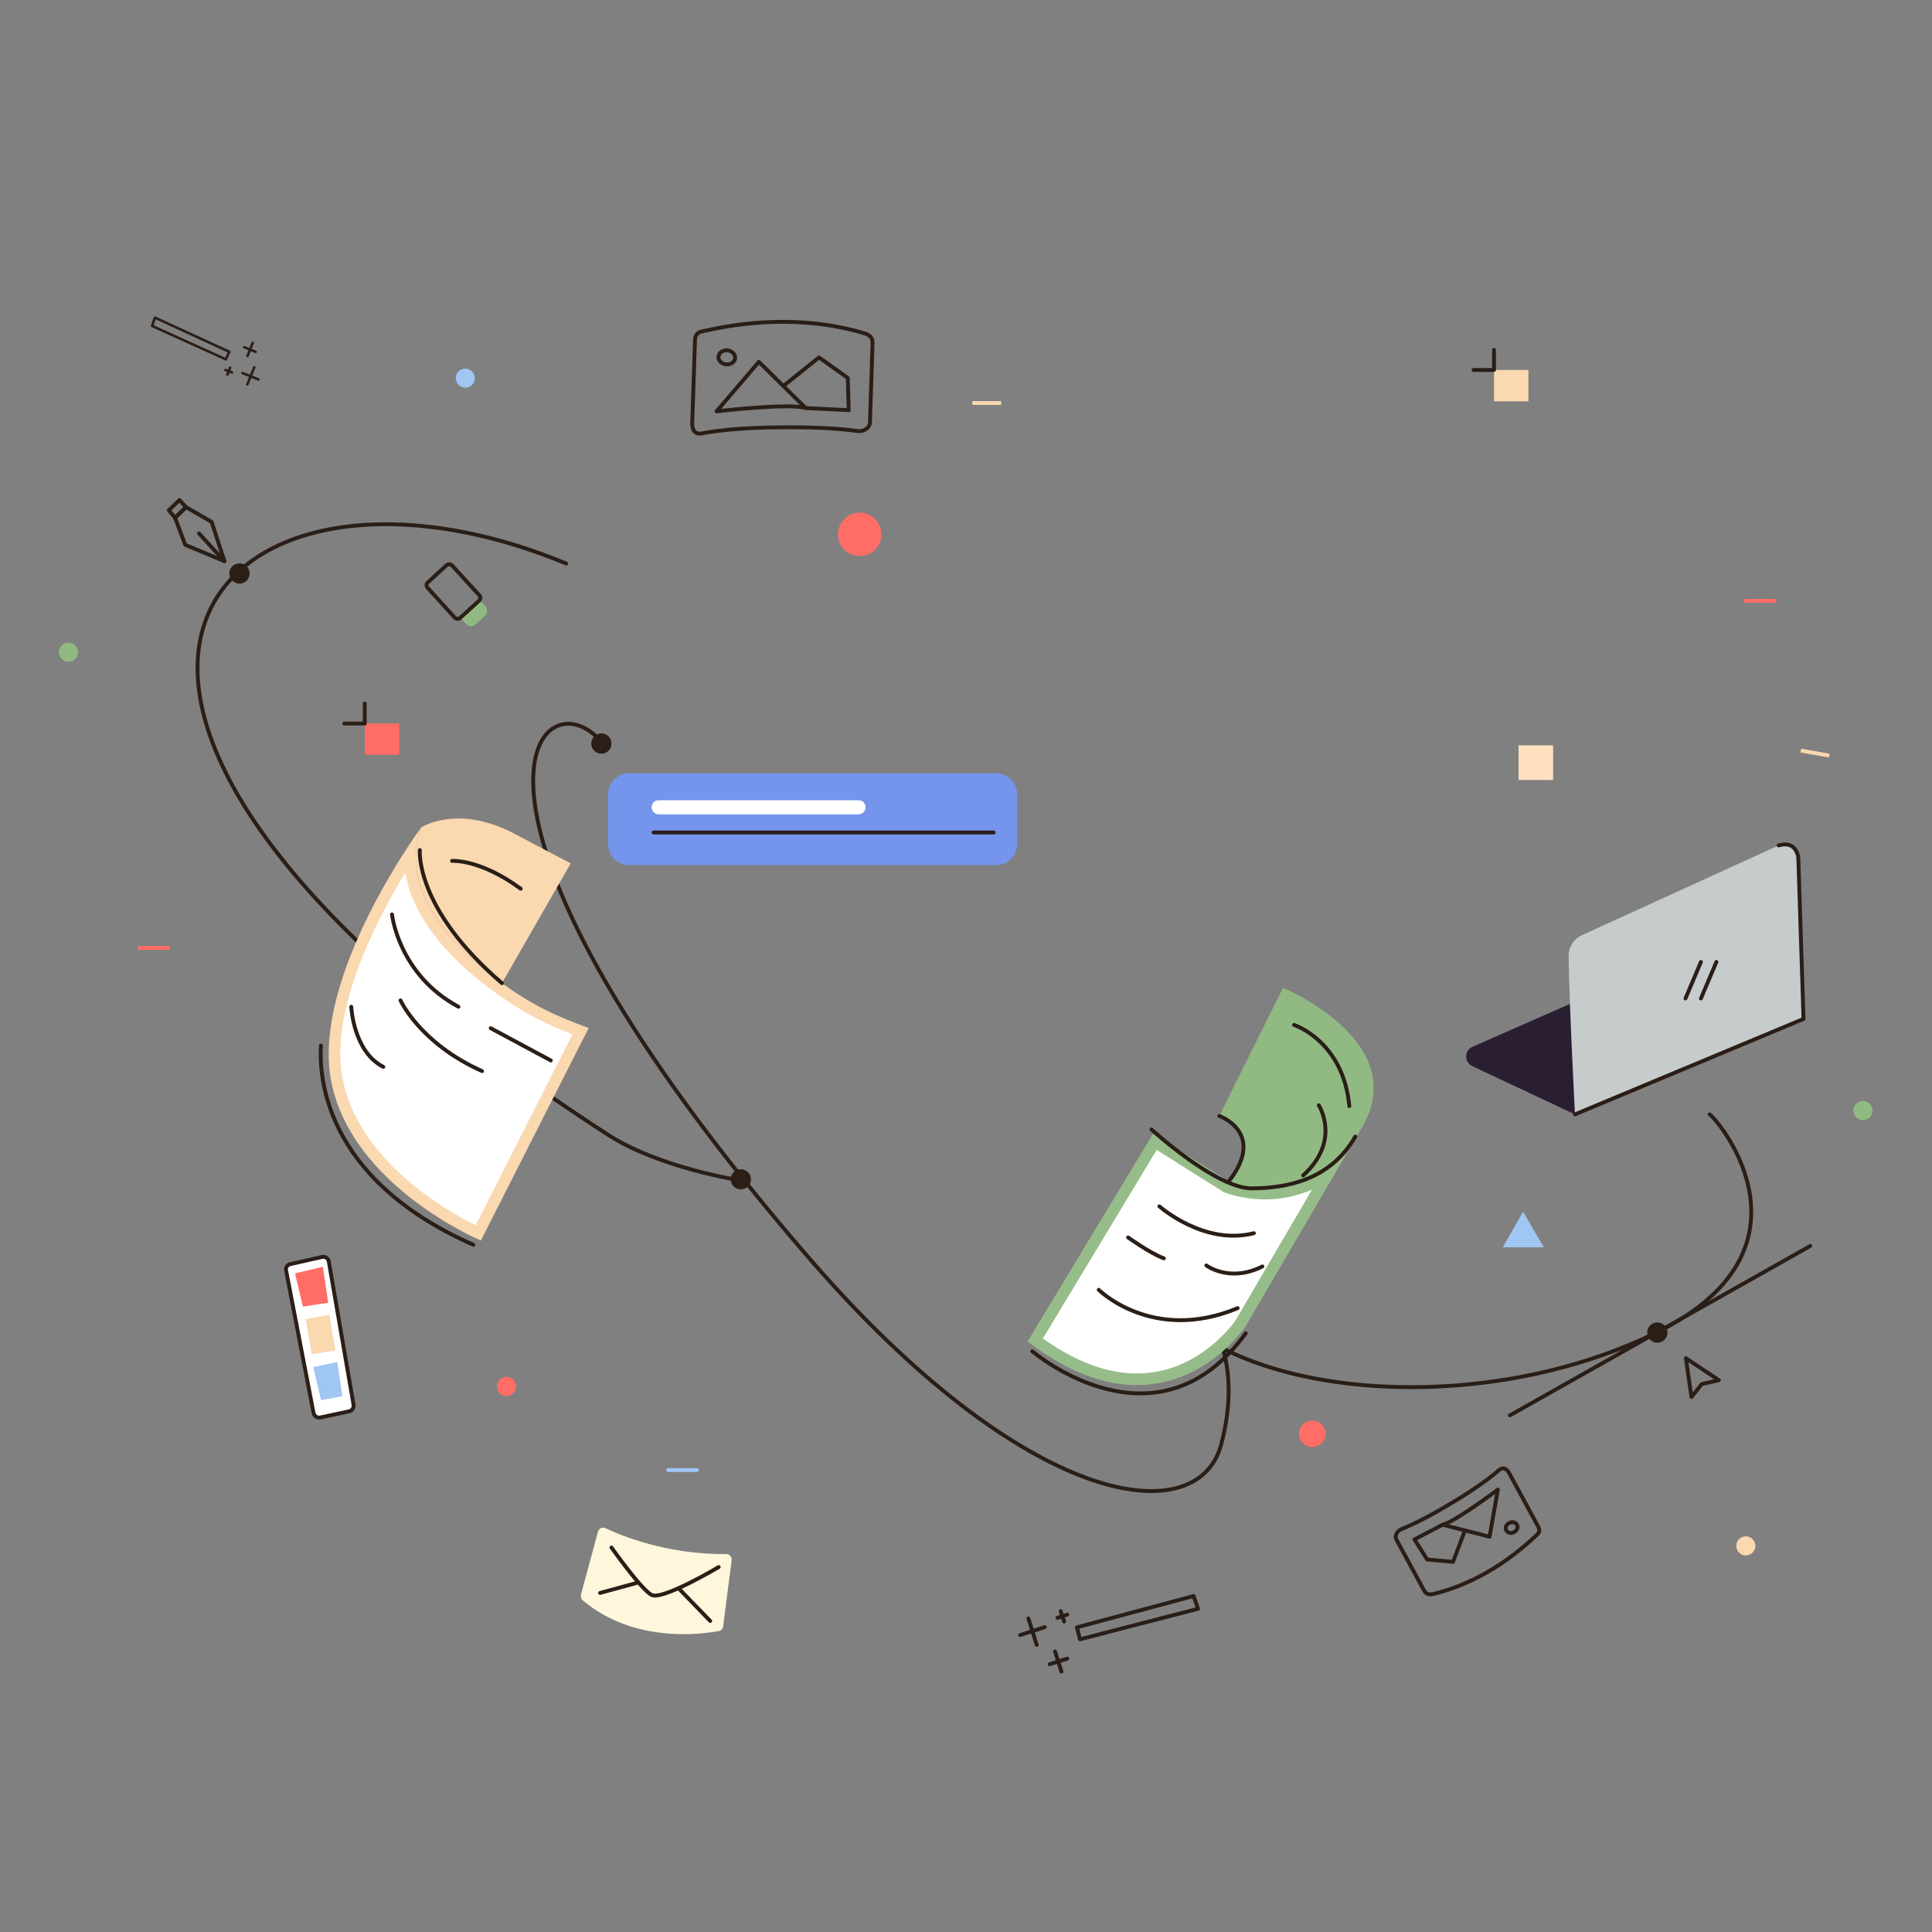 <svg version="1.2" xmlns="http://www.w3.org/2000/svg" viewBox="0 0 1000 1000" width="1000" height="1000">
	<rect x="0" y="0" width="1000" height="1000" fill="#808080" stroke="none"/>
	<title>da-hero-image-front</title>
	<style>
		.s0 { fill: #2a1e17 } 
		.s1 { fill: #f9865f } 
		.s2 { fill: none;stroke: #2a1e17;stroke-linecap: round;stroke-linejoin: round;stroke-width: 2 } 
		.s3 { fill: #ff6d66 } 
		.s4 { fill: #a0c6f4 } 
		.s5 { fill: #fad8b0 } 
		.s6 { fill: #2a1e33 } 
		.s7 { fill: #c6cbcb } 
		.s8 { fill: #fff7dc } 
		.s9 { fill: #ffe1c0 } 
		.s10 { fill: #7595ec } 
		.s11 { fill: #ffffff } 
		.s12 { fill: #91ba83 } 
		.s13 { fill: #ffffff;stroke: #2a1e17;stroke-linecap: round;stroke-linejoin: round;stroke-width: 2 } 
		.s14 { fill: none;stroke: #2a1e17;stroke-linecap: round;stroke-linejoin: round;stroke-width: 1.3 } 
		.s15 { fill: #96bd89 } 
		.s16 { fill: none;stroke: #ff6d66;stroke-linecap: round;stroke-linejoin: round;stroke-width: 2 } 
		.s17 { fill: none;stroke: #fad8b0;stroke-width: 2 } 
		.s18 { fill: none;stroke: #a0c6f4;stroke-linecap: round;stroke-linejoin: round;stroke-width: 2 } 
	</style>
	<g id="OBJECTS">
		<g id="&lt;Clip Group&gt;">
			<path id="&lt;Path&gt;" class="s0" d=""/>
			<path id="&lt;Path&gt;" class="s1" d=""/>
			<path id="&lt;Path&gt;" class="s0" d="m388.7 610.4c0 2.9-2.4 5.2-5.3 5.2-2.9 0-5.2-2.3-5.2-5.2 0-2.9 2.3-5.2 5.2-5.2 2.9 0 5.3 2.3 5.3 5.2z"/>
			<g id="&lt;Group&gt;">
				<path id="&lt;Path&gt;" class="s2" d="m875.5 723.1l-2.9-20.1 17.1 11.4-8.9 2z"/>
				<path id="&lt;Path&gt;" class="s2" d="m884.9 576.8c5.5 3.9 59.8 70.5-28.5 113.4-89.5 43.4-209.5 33.6-251.7-13-29-32 49-11.4 27.4 70.4-12 45.6-100.9 33.8-214-97.2-196.1-227-142.5-298.4-110.1-269.8"/>
				<path id="&lt;Path&gt;" class="s0" d="m863.1 689.7c0 2.9-2.4 5.3-5.3 5.3-2.9 0-5.2-2.4-5.2-5.3 0-2.9 2.3-5.2 5.2-5.2 2.9 0 5.3 2.3 5.3 5.2z"/>
				<path id="&lt;Path&gt;" class="s2" d="m781.5 732.6l155.5-87.7"/>
				<path id="&lt;Path&gt;" class="s0" d="m316.5 384.9c0 2.9-2.3 5.2-5.2 5.2-2.9 0-5.3-2.3-5.3-5.2 0-2.9 2.4-5.3 5.3-5.3 2.9 0 5.2 2.4 5.2 5.3z"/>
			</g>
			<path id="&lt;Path&gt;" class="s3" d="m456.2 276.6c0 6.2-5 11.2-11.2 11.2-6.2 0-11.3-5-11.3-11.2 0-6.2 5.1-11.3 11.3-11.3 6.2 0 11.2 5.1 11.2 11.3z"/>
			<g id="&lt;Group&gt;">
				<path id="&lt;Path&gt;" class="s4" d="m245.8 195.7c0 2.7-2.3 5-5 5-2.7 0-4.9-2.3-4.9-5 0-2.7 2.2-4.9 4.9-4.9 2.7 0 5 2.2 5 4.9z"/>
			</g>
			<path id="&lt;Path&gt;" class="s5" d="m908.6 800.2c0 2.7-2.3 4.9-5 4.9-2.7 0-4.9-2.2-4.9-4.9 0-2.8 2.2-5 4.9-5 2.7 0 5 2.2 5 5z"/>
			<g id="&lt;Group&gt;">
				<path id="&lt;Path&gt;" class="s6" d="m815.2 576.8l-53.2-25c-4.2-2-4.2-8.1 0.2-10l98.9-43.5c1.4-0.7 3-0.7 4.4-0.1l68 29.2z"/>
				<path id="&lt;Path&gt;" class="s7" d="m818.9 484l101.7-46.4c4.7-2.1 10 1.2 10.2 6.3l2.7 83.5-118.3 49.4c0 0-3.1-60-3.3-82 0-4.7 2.7-8.9 7-10.8z"/>
				<path id="&lt;Path&gt;" class="s2" d="m920.6 437.6c9.4-2.8 10.2 6.3 10.2 6.3l2.7 83.5-118.3 49.4"/>
				<path id="&lt;Path&gt;" class="s2" d="m872.4 516.8l8-18.9"/>
				<path id="&lt;Path&gt;" class="s2" d="m880.4 516.8l8-18.9"/>
			</g>
			<path id="&lt;Path&gt;" class="s3" d="m267.1 717.6c0 2.8-2.2 5-5 5-2.7 0-4.9-2.2-4.9-5 0-2.7 2.2-4.9 4.9-4.9 2.8 0 5 2.2 5 4.9z"/>
			<path id="&lt;Path&gt;" class="s3" d="m686.1 742.1c0 3.8-3.1 6.9-6.9 6.9-3.8 0-6.9-3.1-6.9-6.9 0-3.8 3.1-6.8 6.9-6.8 3.8 0 6.9 3 6.9 6.8z"/>
			<g id="&lt;Group&gt;">
				<path id="&lt;Path&gt;" class="s8" d="m313.4 791c8 3.8 31.5 13.6 62.5 13.4 1.7 0 3 1.5 2.8 3.1l-4.4 34.3c-0.1 1.2-1 2.2-2.2 2.4-8.8 1.7-44.1 6.5-70.5-15.9-0.8-0.7-1.1-1.8-0.9-2.9l8.8-32.6c0.4-1.7 2.3-2.6 3.9-1.8z"/>
				<path id="&lt;Path&gt;" class="s2" d="m372 811.1c0 0-29.4 17.5-34.8 14.4-5.5-3-20.7-24.5-20.7-24.5"/>
				<path id="&lt;Path&gt;" class="s2" d="m351.6 822.5l16 16.5"/>
				<path id="&lt;Path&gt;" class="s2" d="m329.3 819.4l-18.7 5.1"/>
			</g>
			<path id="&lt;Path&gt;" class="s9" d="m803.9 403.7h-17.9v-17.9h17.9z"/>
			<g id="&lt;Group&gt;">
				<path id="&lt;Path&gt;" class="s4" d="m788.4 627.2l5.3 9.2 5.4 9.2h-10.7-10.6l5.3-9.2z"/>
			</g>
			<g id="&lt;Group&gt;">
				<path id="&lt;Path&gt;" class="s2" d="m358.3 219l1.4-41.8c-0.2-3.9 1.4-5.2 3.8-5.7 11.4-2.5 45.9-10.2 83.5 0.9 4.9 1.4 4.7 4 4.6 6.3l-1.3 39.9c-0.1 2.9-3.2 5-6.6 4.5-11-1.6-25.9-2.1-41-1.9-15.7 0.1-29.6 1.3-39.4 3.1-3.7 0.8-5.1-2-5-5.3z"/>
				<path id="&lt;Path&gt;" class="s2" d="m370.9 212.9l21.9-25.6 24.2 23.9c-8.3-2.7-46.1 1.7-46.1 1.7z"/>
				<path id="&lt;Path&gt;" class="s2" d="m406.2 199.2l17.7-14.2 14.9 10.6 0.5 16.7-22.3-1.1"/>
				<path id="&lt;Path&gt;" class="s2" d="m380.5 184.8c0.2 2-1.5 3.7-3.9 3.8-2.4 0.2-4.5-1.4-4.7-3.4-0.2-2 1.5-3.7 3.9-3.9 2.3-0.1 4.4 1.4 4.7 3.5z"/>
			</g>
			<g id="&lt;Group&gt;">
				<path id="&lt;Path&gt;" class="s2" d="m781.1 762.4l14.7 27.1c1.5 2.4 1 3.8-0.4 5-6.3 5.9-25.3 23.6-53.3 30.5-3.6 0.9-4.5-0.8-5.3-2.3l-14-25.8c-1-1.9 0.2-4.4 2.5-5.4 7.6-3 17.2-8.2 26.8-14 9.9-5.9 18.3-11.8 23.8-16.6 2.1-1.8 4-0.6 5.2 1.5z"/>
				<path id="&lt;Path&gt;" class="s2" d="m775.3 771l-4.3 24.4-24.3-6.2c6.3-1.4 28.6-18.2 28.6-18.2z"/>
				<path id="&lt;Path&gt;" class="s2" d="m758 792.8l-5.9 15.6-13.4-1.2-6.6-10.4 14.6-7.6"/>
				<path id="&lt;Path&gt;" class="s2" d="m779.8 792.4c-0.9-1.2-0.5-2.9 1-3.9 1.4-0.9 3.3-0.8 4.2 0.4 0.9 1.2 0.5 3-1 3.9-1.4 1-3.3 0.8-4.2-0.4z"/>
			</g>
			<g id="behind">
			</g>
			<g id="&lt;Group&gt;">
				<path id="&lt;Path&gt;" class="s10" d="m515.6 447.8h-189.9c-6.1 0-11-4.9-11-10.9v-25.7c0-6.1 4.9-11 11-11h189.9c6 0 10.9 4.9 10.9 11v25.7c0 6-4.9 10.9-10.9 10.9z"/>
				<path id="&lt;Path&gt;" class="s11" d="m444.4 421.5h-103.5c-2 0-3.6-1.7-3.6-3.7 0-2 1.6-3.6 3.6-3.6h103.5c2 0 3.6 1.6 3.6 3.6 0 2-1.6 3.7-3.6 3.7z"/>
				<path id="&lt;Path&gt;" class="s2" d="m338.3 430.9h176"/>
			</g>
			<g id="&lt;Group&gt;">
				<path id="&lt;Path&gt;" class="s12" d="m251 318.7l-4.9 4.5c-1.3 1.3-3.5 1.2-4.8-0.2l-3-3.3 10-9.1 3 3.3c1.2 1.4 1.1 3.5-0.3 4.8z"/>
				<path id="&lt;Path&gt;" class="s2" d="m234 292.7l14.1 15.4c0.7 0.8 0.7 2.1-0.1 2.8l-9.8 8.9c-0.8 0.7-2 0.7-2.8-0.1l-14.1-15.5c-0.7-0.8-0.7-2 0.1-2.7l9.8-9c0.8-0.7 2-0.6 2.8 0.2z"/>
			</g>
			<g id="&lt;Group&gt;">
				<path id="&lt;Path&gt;" class="s3" d="m206.6 390.7h-17.8v-16.2h17.8z"/>
				<path id="&lt;Path&gt;" class="s2" d="m188.8 364.1v10.4h-10.6"/>
			</g>
			<g id="&lt;Group&gt;">
				<path id="&lt;Path&gt;" class="s5" d="m791.1 207.7h-17.8v-16.2h17.8z"/>
				<path id="&lt;Path&gt;" class="s2" d="m773.3 181.1v10.4h-10.6"/>
			</g>
			<g id="&lt;Group&gt;">
				<path id="&lt;Path&gt;" class="s2" d="m383.5 611c0 0-41.9-6.2-69.2-23.9-346.7-224.8-205.1-371.7-21.2-295.4"/>
				<path id="&lt;Path&gt;" class="s0" d="m129.2 296.8c0 2.9-2.3 5.3-5.2 5.3-2.9 0-5.3-2.4-5.3-5.3 0-2.9 2.4-5.2 5.3-5.2 2.9 0 5.2 2.3 5.2 5.2z"/>
				<g id="&lt;Group&gt;">
					<path id="&lt;Path&gt;" class="s2" d="m90.6 268l5.7-5.5 13.2 7.6 6.7 20.4-20.3-8.5z"/>
					<path id="&lt;Path&gt;" class="s2" d="m96.3 262.5l-5.7 5.5-3.2-3.9 5.5-5.3z"/>
					<path id="&lt;Path&gt;" class="s2" d="m116.2 290.5l-13.2-14.4"/>
				</g>
			</g>
			<g id="&lt;Group&gt;">
				<path id="&lt;Path&gt;" class="s13" d="m150.3 654.3l16.4-3.7c1.6-0.4 3.2 0.7 3.5 2.4l12.8 74.1c0.2 1.6-0.8 3.1-2.3 3.4l-14.9 3.2c-1.6 0.3-3.1-0.7-3.5-2.3l-14.2-73.7c-0.4-1.6 0.6-3.1 2.2-3.4z"/>
				<path id="&lt;Path&gt;" class="s3" d="m167.1 655.7l2.8 18.6-13.1 2-4.1-17.2z"/>
				<path id="&lt;Path&gt;" class="s5" d="m170.5 680.5l3.1 18.5-12.2 2-3.2-18.2z"/>
				<path id="&lt;Path&gt;" class="s4" d="m174.6 705l2.6 17.7-11 2-4.1-17.1z"/>
			</g>
			<g id="&lt;Group&gt;">
				<path id="&lt;Path&gt;" class="s2" d="m557.4 842.3l60.4-16.2 2.3 6.6-61.1 15.8z"/>
				<g id="&lt;Group&gt;">
					<path id="&lt;Path&gt;" class="s2" d="m549 833.9l1.8 5.4"/>
					<path id="&lt;Path&gt;" class="s2" d="m547.3 837.4l5.1-1.7"/>
				</g>
				<g id="&lt;Group&gt;">
					<path id="&lt;Path&gt;" class="s2" d="m546.1 854.8l3.3 10.4"/>
					<path id="&lt;Path&gt;" class="s2" d="m543.3 861.4l9.1-2.9"/>
				</g>
				<g id="&lt;Group&gt;">
					<path id="&lt;Path&gt;" class="s2" d="m532.3 837.7l4.3 13.7"/>
					<path id="&lt;Path&gt;" class="s2" d="m528 846.3l12.8-4.1"/>
				</g>
			</g>
			<g id="&lt;Group&gt;">
				<path id="&lt;Path&gt;" class="s14" d="m116.9 186l-38.2-17.3 1.5-4.3 38.5 17.7z"/>
				<g id="&lt;Group&gt;">
					<path id="&lt;Path&gt;" class="s14" d="m117.7 193.9l1.4-3.6"/>
					<path id="&lt;Path&gt;" class="s14" d="m120.1 192.8l-3.4-1.3"/>
				</g>
				<g id="&lt;Group&gt;">
					<path id="&lt;Path&gt;" class="s14" d="m128.1 184.3l2.7-6.8"/>
					<path id="&lt;Path&gt;" class="s14" d="m132.3 182.1l-5.9-2.4"/>
				</g>
				<g id="&lt;Group&gt;">
					<path id="&lt;Path&gt;" class="s14" d="m128 199l3.6-8.9"/>
					<path id="&lt;Path&gt;" class="s14" d="m133.8 196.4l-8.3-3.3"/>
				</g>
			</g>
			<g id="&lt;Group&gt;">
				<path id="&lt;Path&gt;" class="s5" d="m259.8 508.9c-27-19.4-53.5-49.6-41.8-80.6 0 0 18.5-12.3 48 3.1 29.4 15.5 29.4 15.5 29.4 15.5z"/>
				<g id="&lt;Group&gt;">
					<path id="&lt;Path&gt;" class="s11" d="m247.6 638.1c-12.2-5.7-63.9-32.7-73.2-78.7-7.9-39.8 22.5-93.5 37.8-117.2-1 31.5 30.6 58.1 45.8 69.1 15.5 11.1 26.8 16.6 42.5 22.4z"/>
					<path id="&lt;Compound Path&gt;" fill-rule="evenodd" class="s5" d="m259.8 508.9c16.1 11.6 27.5 16.8 44.9 23.2l-55.8 110c0 0-66.6-27.9-77.4-82.1-10.8-54.2 46.5-131.7 46.5-131.7-11.7 31 14.8 61.2 41.8 80.6zm-82.4 49.9c8.4 42 53.5 67.8 68.8 75.4l50.1-98.8c-14.3-5.6-25.4-11.1-40-21.7-27.2-19.5-43.2-41.2-46.5-62.1-15.7 25.9-39.4 72.3-32.4 107.2z"/>
				</g>
				<path id="&lt;Path&gt;" class="s2" d="m202.9 473.3c0 0 3.3 31.1 34.4 47.8"/>
				<path id="&lt;Path&gt;" class="s2" d="m254 532.2l31.1 16.7"/>
				<path id="&lt;Path&gt;" class="s2" d="m207.3 517.8c0 0 10 22.2 42.2 36.6"/>
				<path id="&lt;Path&gt;" class="s2" d="m181.8 521.1c0 0 1.1 23.3 16.6 31.1"/>
				<path id="&lt;Path&gt;" class="s2" d="m217.3 440c0 0-2.8 30 42.5 68.9"/>
				<path id="&lt;Path&gt;" class="s2" d="m234 445.6c0 0 14.4-1.1 35.5 14.4"/>
				<path id="&lt;Path&gt;" class="s2" d="m166.1 541.2c-0.9 14.9 0.9 68.7 78.9 103.1"/>
			</g>
			<g id="&lt;Group&gt;">
				<path id="&lt;Path&gt;" class="s12" d="m704.6 584.1c-27.2 44.6-68.6 27.4-68.6 27.4 17.5-25.7-4.9-33.9-4.9-33.9l33-66.3c0 0 67.6 28.1 40.5 72.8z"/>
				<g id="&lt;Group&gt;">
					<path id="&lt;Path&gt;" class="s11" d="m588.4 713.9c-16.7 0-34.4-6.8-52.5-20.3l61.9-102.6 36.8 23.2 0.2 0.1c0.4 0.2 8.5 3.5 20.1 3.5 9.3 0 21-2.2 32.5-10.3l-45.3 77.4c-0.1 0.2-19.5 29-53.7 29q0 0 0 0z"/>
					<path id="&lt;Compound Path&gt;" fill-rule="evenodd" class="s15" d="m644.7 686.5c0 0-20 30.4-56.3 30.4-15.8 0-34.8-5.8-56.5-22.6l64.9-107.4 39.2 24.6c0 0 7.8 3.3 18.9 3.3 14.4 0 34.3-5.5 49.7-30.7zm-104.9 6.3c16.8 12 33.2 18.1 48.6 18.1 31.6 0 49.9-25.7 51.2-27.6l39.5-67.6c-8.7 3.9-17.2 5.1-24.2 5.1-12.2 0-20.9-3.5-21.3-3.7l-0.5-0.2-0.4-0.3-34-21.4z"/>
				</g>
				<path id="&lt;Path&gt;" class="s2" d="m631.1 577.6c0 0 24.6 8.7 4.9 33.9"/>
				<path id="&lt;Path&gt;" class="s2" d="m701.5 588.3c-12.8 22.2-34.7 26.6-53.3 26.8-18.6 0.3-52.2-30.5-52.2-30.5"/>
				<path id="&lt;Path&gt;" class="s2" d="m600.1 624.4c0 0 23.1 20.5 48.9 13.9"/>
				<path id="&lt;Path&gt;" class="s2" d="m624.4 655c0 0 12.1 9.1 29 0.5"/>
				<path id="&lt;Path&gt;" class="s2" d="m568.7 667.6c0 0 27.9 27.8 71.9 9.5"/>
				<path id="&lt;Path&gt;" class="s2" d="m583.9 640.5c0 0 11.4 8.2 18.5 10.8"/>
				<path id="&lt;Path&gt;" class="s2" d="m669.8 530.5c0 0 25.5 8.3 28.6 42"/>
				<path id="&lt;Path&gt;" class="s2" d="m682.6 572.1c0 0 11.8 18.2-8.1 36.3"/>
				<path id="&lt;Path&gt;" class="s2" d="m534.3 699.4c0 0 64 54.8 110.5-9.3"/>
			</g>
			<path id="&lt;Path&gt;" class="s16" d="m72.1 490.6h14.9"/>
			<path id="&lt;Path&gt;" class="s16" d="m903.6 311h14.9"/>
			<path id="&lt;Path&gt;" class="s17" d="m503.3 208.6h14.9"/>
			<path id="&lt;Path&gt;" class="s17" d="m932.1 388.5l14.7 2.6"/>
			<path id="&lt;Path&gt;" class="s18" d="m345.8 760.9h14.9"/>
			<path id="&lt;Path&gt;" class="s12" d="m969.2 574.8c0 2.8-2.2 5-4.9 5-2.8 0-5-2.2-5-5 0-2.7 2.2-4.9 5-4.9 2.7 0 4.9 2.2 4.9 4.9z"/>
			<path id="&lt;Path&gt;" class="s12" d="m40.4 337.6c0 2.7-2.2 4.9-4.9 4.9-2.7 0-5-2.2-5-4.9 0-2.8 2.3-5 5-5 2.7 0 4.9 2.2 4.9 5z"/>
			<path id="&lt;Path&gt;" class="s2" d=""/>
		</g>
	</g>
</svg>